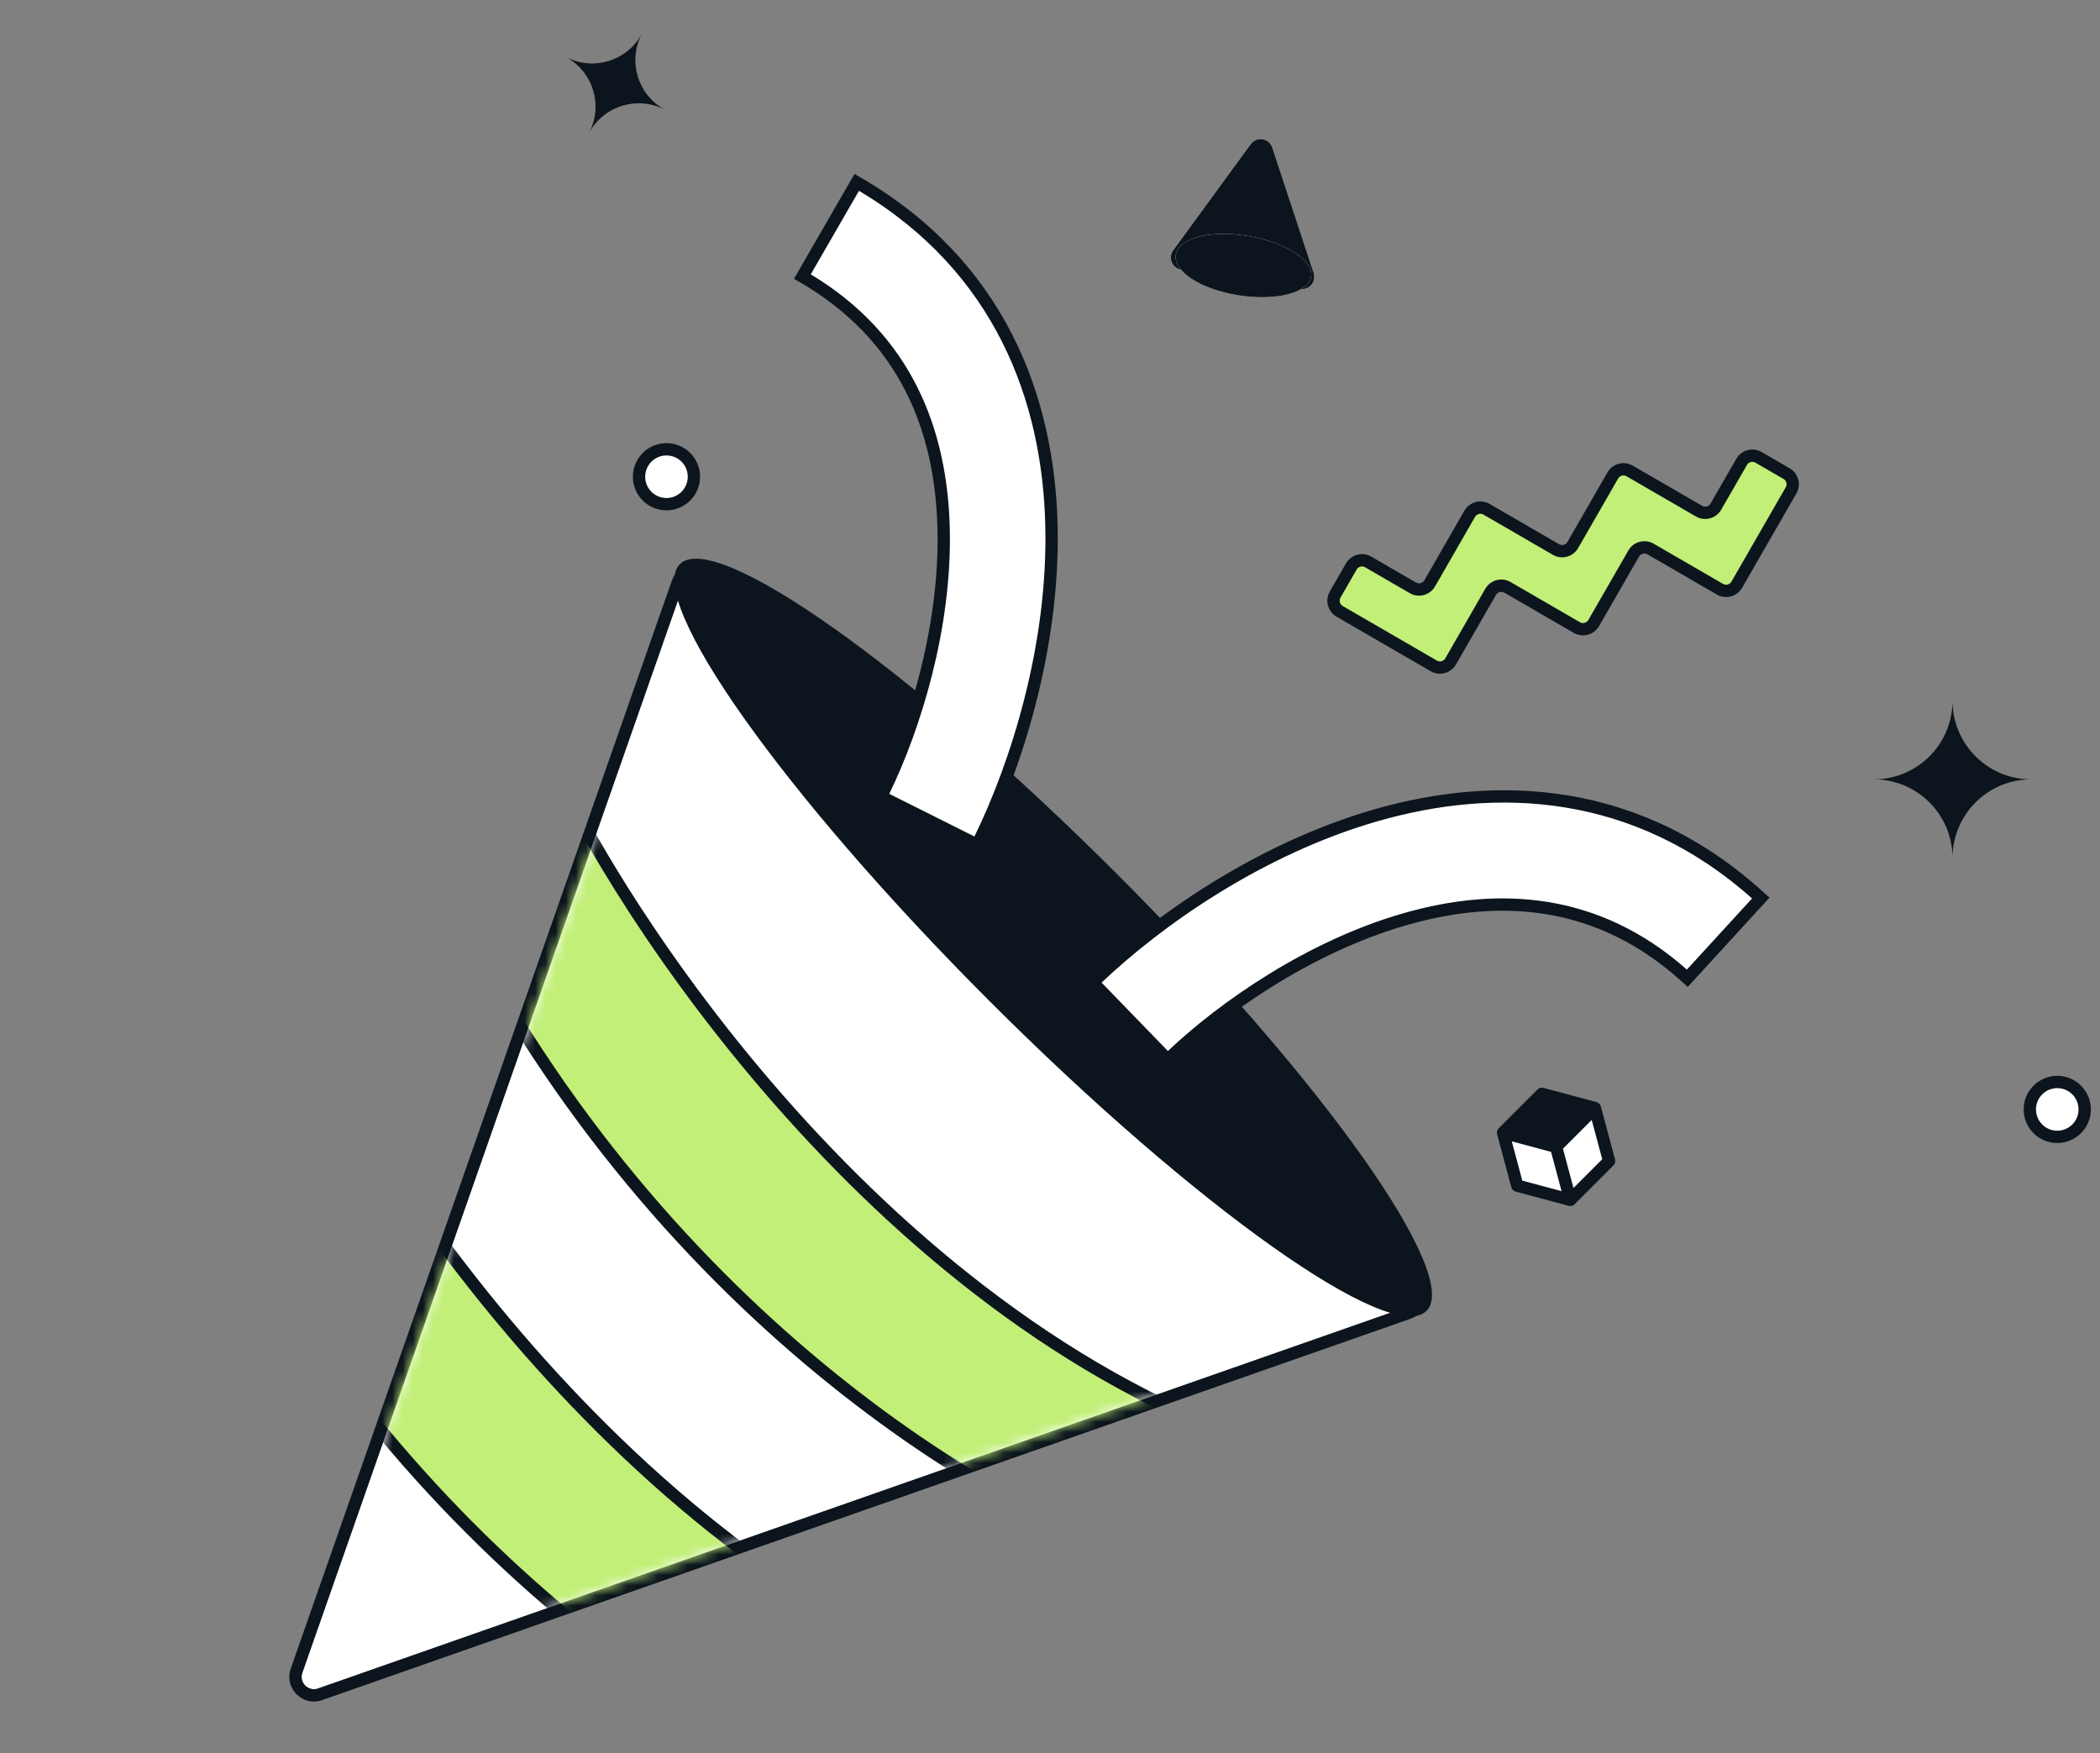 <svg width="206" height="172" viewBox="0 0 206 172" fill="none" xmlns="http://www.w3.org/2000/svg">
<rect x="0" y="0" width="206" height="172" fill="#808080" stroke="none"/>
<path d="M31.196 165.639C30.24 165.974 29.321 165.055 29.656 164.099L67.056 57.323C67.35 56.482 68.421 56.238 69.051 56.868L138.409 126.238C139.039 126.867 138.795 127.938 137.955 128.233L31.196 165.639Z" fill="white"/>
<path fillRule="evenodd" clipRule="evenodd" d="M28.518 163.699L65.919 56.923C66.507 55.242 68.649 54.754 69.908 56.013L139.267 125.383C140.526 126.642 140.037 128.784 138.357 129.373L31.598 166.779C29.686 167.449 27.849 165.611 28.518 163.699ZM29.659 164.099C29.324 165.055 30.243 165.974 31.199 165.639L137.957 128.232C138.798 127.938 139.042 126.867 138.412 126.237L69.054 56.867C68.424 56.238 67.353 56.482 67.059 57.322L29.659 164.099Z" fill="#0C151D"/>
<mask id="mask0_25173_36991" style="mask-type:alpha" maskUnits="userSpaceOnUse" x="29" y="56" width="110" height="110">
<path d="M31.196 165.639C30.24 165.974 29.321 165.055 29.656 164.099L67.056 57.323C67.35 56.482 68.421 56.238 69.051 56.868L138.409 126.238C139.039 126.867 138.795 127.938 137.955 128.233L31.196 165.639Z" fill="white"/>
</mask>
<g mask="url(#mask0_25173_36991)">
<path d="M122.874 141.497C84.173 127.762 57.957 85.448 52.547 71.158L41.311 82.396C60.953 126.68 96.38 147.74 111.638 152.734L122.874 141.497Z" fill="#C1EF78"/>
<path fillRule="evenodd" clipRule="evenodd" d="M123.975 141.248L111.8 153.425L111.447 153.309C96.045 148.268 60.474 127.099 40.756 82.641L40.587 82.262L52.778 70.07L53.109 70.945C55.784 78.011 63.649 92.103 75.682 106.143C87.712 120.181 103.859 134.109 123.073 140.928L123.975 141.248ZM52.318 72.239L42.029 82.53C61.476 126.044 96.212 146.905 111.472 152.044L121.771 141.742C102.681 134.717 86.683 120.837 74.764 106.929C63.127 93.351 55.332 79.692 52.318 72.239Z" fill="#0C151D"/>
<path d="M98.319 166.053C59.619 152.318 33.402 110.004 27.992 95.714L16.756 106.951C36.398 151.236 71.825 172.296 87.084 177.29L98.319 166.053Z" fill="#C1EF78"/>
<path fillRule="evenodd" clipRule="evenodd" d="M99.424 165.804L87.249 177.98L86.896 177.865C71.494 172.823 35.924 151.655 16.205 107.197L16.037 106.818L28.227 94.626L28.558 95.5C31.233 102.567 39.099 116.658 51.131 130.699C63.161 144.736 79.308 158.665 98.522 165.484L99.424 165.804ZM27.767 96.794L17.478 107.085C36.925 150.6 71.661 171.461 86.921 176.6L97.221 166.298C78.13 159.273 62.133 145.393 50.214 131.485C38.577 117.907 30.781 104.247 27.767 96.794Z" fill="#0C151D"/>
</g>
<path d="M139.936 128.595C136.488 132.043 117.298 118.44 97.073 98.212C76.849 77.984 63.248 58.791 66.695 55.343C70.143 51.895 89.333 65.498 109.558 85.726C129.782 105.954 143.383 125.147 139.936 128.595Z" fill="#0C151D"/>
<path fillRule="evenodd" clipRule="evenodd" d="M144.17 50.404C144.503 49.824 145.244 49.626 145.823 49.961L152.629 53.905C153.208 54.24 153.949 54.042 154.282 53.462L158.205 46.643C158.539 46.063 159.28 45.864 159.858 46.2L166.665 50.143C167.243 50.479 167.984 50.28 168.318 49.7L170.845 45.307C171.179 44.728 171.919 44.529 172.498 44.864L175.25 46.459C175.826 46.793 176.024 47.53 175.692 48.107L170.369 57.359C170.036 57.938 169.295 58.137 168.716 57.802L161.91 53.858C161.331 53.523 160.59 53.721 160.257 54.301L156.334 61.12C156 61.7 155.26 61.898 154.681 61.563L147.875 57.619C147.296 57.284 146.555 57.483 146.221 58.062L142.299 64.881C141.965 65.461 141.224 65.66 140.645 65.324L131.411 59.974C130.835 59.64 130.638 58.903 130.97 58.326L132.556 55.569C132.889 54.989 133.63 54.79 134.209 55.126L138.594 57.666C139.172 58.002 139.913 57.803 140.247 57.223L144.17 50.404Z" fill="#C1EF78"/>
<path fillRule="evenodd" clipRule="evenodd" d="M159.557 46.723C159.268 46.555 158.897 46.655 158.731 46.944L154.808 53.764C154.307 54.633 153.196 54.931 152.328 54.428L145.522 50.484C145.232 50.317 144.862 50.416 144.695 50.706L140.772 57.525C140.272 58.395 139.161 58.693 138.293 58.19L133.908 55.649C133.618 55.481 133.248 55.581 133.081 55.87L131.495 58.627C131.329 58.916 131.428 59.285 131.716 59.452L140.95 64.802C141.239 64.97 141.61 64.87 141.777 64.581L145.699 57.761C146.2 56.892 147.311 56.594 148.179 57.097L154.985 61.041C155.275 61.208 155.645 61.109 155.812 60.819L159.735 54C160.235 53.13 161.346 52.833 162.214 53.336L169.021 57.279C169.31 57.447 169.681 57.348 169.847 57.058L175.17 47.806C175.336 47.518 175.237 47.149 174.949 46.982L172.197 45.388C171.908 45.22 171.537 45.319 171.37 45.609L168.843 50.002C168.343 50.872 167.231 51.17 166.363 50.667L159.557 46.723ZM157.683 46.342C158.183 45.472 159.295 45.174 160.163 45.677L166.969 49.621C167.259 49.789 167.629 49.69 167.796 49.4L170.323 45.007C170.823 44.137 171.935 43.839 172.803 44.342L175.554 45.936C176.419 46.437 176.715 47.543 176.217 48.409L170.895 57.66C170.394 58.53 169.283 58.828 168.415 58.325L161.609 54.381C161.319 54.214 160.949 54.313 160.782 54.603L156.859 61.422C156.359 62.291 155.248 62.589 154.38 62.086L147.573 58.143C147.284 57.975 146.914 58.074 146.747 58.364L142.824 65.183C142.324 66.053 141.212 66.351 140.344 65.848L131.11 60.497C130.246 59.996 129.95 58.891 130.448 58.025L132.034 55.268C132.534 54.398 133.645 54.1 134.513 54.603L138.898 57.144C139.188 57.312 139.558 57.212 139.725 56.922L143.648 50.103C144.148 49.234 145.259 48.936 146.127 49.439L152.934 53.383C153.223 53.55 153.594 53.451 153.76 53.161L157.683 46.342Z" fill="#0C151D"/>
<path d="M147.443 111.112L151.08 107.35L156.399 108.712L157.792 113.913L153.866 117.753L148.836 116.313L147.443 111.112Z" fill="white"/>
<path fillRule="evenodd" clipRule="evenodd" d="M150.824 106.877C150.977 106.724 151.199 106.665 151.408 106.721L156.608 108.114C156.816 108.17 156.979 108.333 157.035 108.542L158.428 113.743C158.484 113.951 158.425 114.174 158.272 114.326L154.465 118.134C154.313 118.286 154.09 118.346 153.882 118.29L148.681 116.897C148.473 116.841 148.31 116.678 148.254 116.469L146.861 111.268C146.805 111.06 146.865 110.837 147.017 110.685L150.824 106.877ZM148.299 111.966L149.331 115.82L153.184 116.852L152.151 112.999L148.299 111.966ZM153.318 112.686L154.351 116.539L157.171 113.719L156.139 109.865L153.318 112.686ZM155.284 109.011L152.464 111.831L148.612 110.799L151.432 107.978L155.284 109.011Z" fill="#0C151D"/>
<path fillRule="evenodd" clipRule="evenodd" d="M183.952 76.454C188.102 76.381 191.452 73.033 191.531 68.884L191.534 68.884C191.612 73.034 194.963 76.382 199.113 76.455L199.113 76.456C194.956 76.529 191.6 79.888 191.533 84.048L191.531 84.048C191.464 79.889 188.109 76.529 183.952 76.456L183.952 76.454Z" fill="#0C151D"/>
<path fillRule="evenodd" clipRule="evenodd" d="M65.175 10.739C62.517 9.382 59.257 10.378 57.811 12.991L57.81 12.99C59.171 10.332 58.179 7.072 55.571 5.622L55.571 5.621C58.224 6.975 61.476 5.985 62.926 3.384L62.928 3.385C61.578 6.04 62.571 9.292 65.175 10.738L65.175 10.739Z" fill="#0C151D"/>
<path d="M68.067 46.768C68.067 48.255 66.862 49.46 65.375 49.46C63.889 49.46 62.684 48.255 62.684 46.768C62.684 45.281 63.889 44.076 65.375 44.076C66.862 44.076 68.067 45.281 68.067 46.768Z" fill="white"/>
<path fillRule="evenodd" clipRule="evenodd" d="M65.378 44.68C64.225 44.68 63.29 45.615 63.29 46.768C63.29 47.921 64.225 48.855 65.378 48.855C66.531 48.855 67.466 47.921 67.466 46.768C67.466 45.615 66.531 44.68 65.378 44.68ZM62.082 46.768C62.082 44.947 63.558 43.472 65.378 43.472C67.198 43.472 68.674 44.947 68.674 46.768C68.674 48.588 67.198 50.064 65.378 50.064C63.558 50.064 62.082 48.588 62.082 46.768Z" fill="#0C151D"/>
<path d="M204.497 108.834C204.497 110.321 203.292 111.526 201.805 111.526C200.318 111.526 199.113 110.321 199.113 108.834C199.113 107.348 200.318 106.143 201.805 106.143C203.292 106.143 204.497 107.348 204.497 108.834Z" fill="white"/>
<path fillRule="evenodd" clipRule="evenodd" d="M201.808 106.746C200.655 106.746 199.72 107.681 199.72 108.834C199.72 109.987 200.655 110.922 201.808 110.922C202.961 110.922 203.895 109.987 203.895 108.834C203.895 107.681 202.961 106.746 201.808 106.746ZM198.512 108.834C198.512 107.014 199.987 105.538 201.808 105.538C203.628 105.538 205.104 107.014 205.104 108.834C205.104 110.654 203.628 112.13 201.808 112.13C199.987 112.13 198.512 110.654 198.512 108.834Z" fill="#0C151D"/>
<path fillRule="evenodd" clipRule="evenodd" d="M137.783 90.185C128.207 92.946 119.524 99.119 114.548 103.955L107.205 96.378C113.086 90.662 123.256 83.359 134.953 79.986C146.866 76.551 160.768 77.143 172.723 88.097L165.517 95.965C156.935 88.101 147.143 87.486 137.783 90.185Z" fill="white"/>
<path fillRule="evenodd" clipRule="evenodd" d="M134.785 79.406C146.841 75.93 160.98 76.519 173.131 87.652L173.577 88.06L165.555 96.819L165.109 96.411C156.721 88.726 147.166 88.109 137.951 90.766C128.494 93.493 119.895 99.602 114.969 104.39L114.535 104.811L106.351 96.366L106.784 95.945C112.715 90.181 122.969 82.813 134.785 79.406ZM171.867 88.138C160.21 77.755 146.741 77.216 135.12 80.567C123.826 83.824 113.95 90.794 108.061 96.394L114.564 103.104C119.652 98.286 128.195 92.322 137.616 89.605C146.959 86.911 156.807 87.458 165.476 95.116L171.867 88.138Z" fill="#0C151D"/>
<path fillRule="evenodd" clipRule="evenodd" d="M92.568 51.844C92.816 61.809 89.543 71.947 86.428 78.149L95.862 82.873C99.543 75.544 103.448 63.647 103.144 51.475C102.836 39.079 98.088 25.997 84.047 17.889L78.713 27.129C88.793 32.95 92.325 42.104 92.568 51.844Z" fill="white"/>
<path fillRule="evenodd" clipRule="evenodd" d="M103.745 51.46C103.433 38.915 98.617 25.606 84.346 17.366L83.823 17.063L77.884 27.351L78.407 27.653C88.258 33.341 91.722 42.269 91.961 51.859C92.206 61.699 88.968 71.739 85.885 77.878L85.613 78.418L96.128 83.684L96.399 83.144C100.111 75.753 104.051 63.756 103.745 51.46ZM84.263 18.718C97.67 26.713 102.236 39.398 102.537 51.49C102.83 63.243 99.155 74.759 95.587 82.061L87.233 77.878C90.296 71.575 93.413 61.632 93.169 51.829C92.927 42.107 89.442 32.878 79.532 26.913L84.263 18.718Z" fill="#0C151D"/>
<path d="M122.684 14.144C123.264 13.349 124.499 13.543 124.808 14.477L128.865 26.775C129.149 27.636 128.419 28.492 127.524 28.347L115.87 26.455C114.98 26.311 114.556 25.278 115.087 24.55L122.684 14.144Z" fill="white"/>
<path fillRule="evenodd" clipRule="evenodd" d="M127.718 27.154L123.66 14.856L116.063 25.262L127.718 27.154ZM124.808 14.477C124.499 13.543 123.264 13.349 122.684 14.144L115.087 24.55C114.556 25.278 114.98 26.311 115.87 26.455L127.524 28.347C128.419 28.492 129.149 27.636 128.865 26.775L124.808 14.477Z" fill="#0C151D"/>
<path d="M128.615 27.138C128.354 28.747 125.133 29.562 121.421 28.959C117.709 28.357 115.079 26.592 115.34 24.984C115.601 23.375 118.654 22.532 122.366 23.135C126.078 23.737 128.876 25.53 128.615 27.138Z" fill="white"/>
<path fillRule="evenodd" clipRule="evenodd" d="M127.422 26.945L127.422 26.945L127.422 26.944C127.423 26.939 127.44 26.839 127.282 26.613C127.117 26.379 126.811 26.086 126.329 25.777C125.367 25.161 123.905 24.609 122.172 24.328C120.44 24.046 118.927 24.116 117.871 24.398C116.704 24.709 116.541 25.128 116.533 25.177C116.525 25.226 116.547 25.675 117.555 26.34C118.468 26.941 119.882 27.485 121.614 27.767C123.347 28.048 124.909 27.987 126.016 27.706C126.571 27.566 126.954 27.385 127.184 27.214C127.406 27.05 127.421 26.951 127.422 26.945ZM121.421 28.959C125.133 29.562 128.354 28.747 128.615 27.138C128.876 25.53 126.078 23.737 122.366 23.135C118.654 22.532 115.601 23.375 115.34 24.984C115.079 26.592 117.709 28.357 121.421 28.959Z" fill="#0C151D"/>
</svg>
